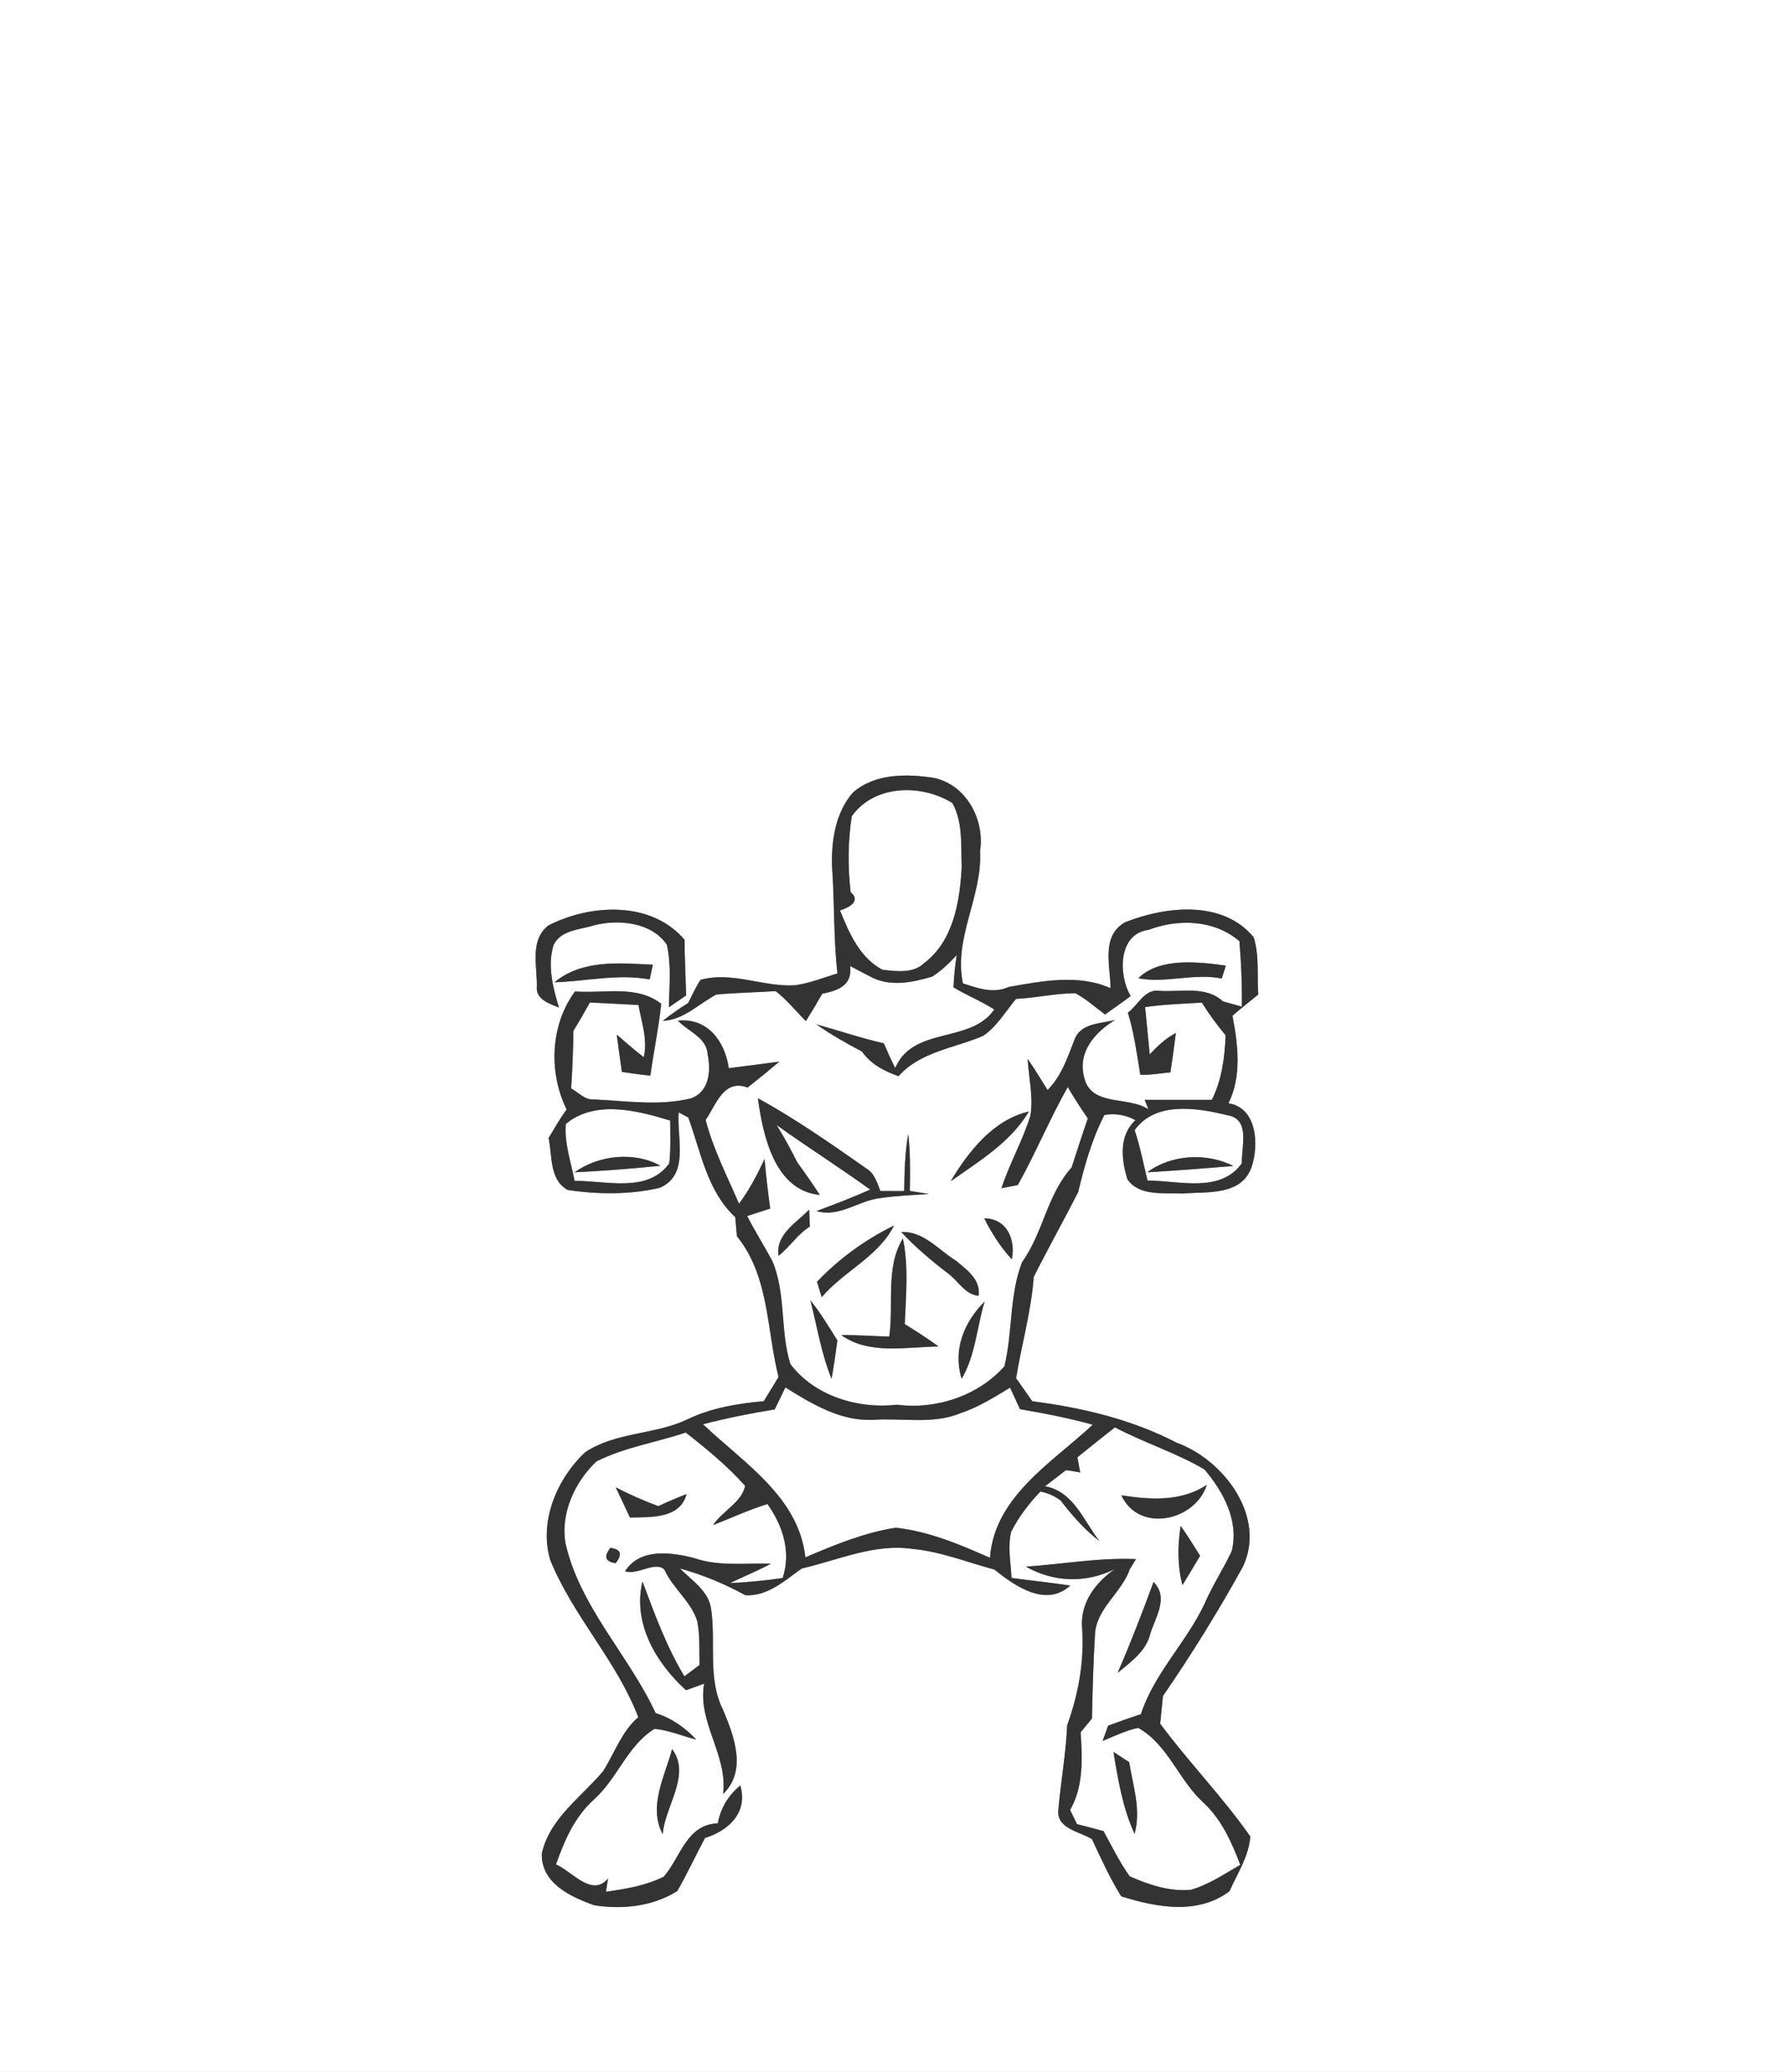 <?xml version="1.0" encoding="UTF-8" ?>
<!DOCTYPE svg PUBLIC "-//W3C//DTD SVG 1.1//EN" "http://www.w3.org/Graphics/SVG/1.1/DTD/svg11.dtd">
<svg width="237pt" height="275pt" viewBox="0 0 237 275" version="1.1" xmlns="http://www.w3.org/2000/svg">
<rect x="0" y="0" width="237" height="275" fill="#808080" stroke="none"/>
<g id="#ffffffff">
<path fill="#FFFFFF" opacity="1.00" d=" M 0.00 0.00 L 237.00 0.00 L 237.00 275.00 L 0.00 275.00 L 0.00 0.00 M 113.21 105.23 C 110.92 107.91 110.38 111.55 110.47 114.97 C 110.82 119.71 110.65 124.47 111.19 129.20 C 109.31 129.77 107.46 130.53 105.50 130.78 C 101.32 131.01 97.15 128.89 93.01 130.06 C 92.37 131.03 91.89 132.10 91.36 133.14 C 90.19 133.86 89.07 134.65 88.00 135.50 C 90.82 135.36 92.75 133.24 95.10 132.01 C 97.72 131.75 100.36 131.73 102.99 131.55 C 104.48 132.71 105.67 134.20 107.00 135.53 C 107.75 134.34 108.47 133.12 109.17 131.90 C 111.22 131.49 113.22 130.81 112.86 128.22 C 113.50 128.55 114.78 129.22 115.42 129.55 C 118.06 131.05 121.03 130.43 123.78 129.62 C 125.00 128.83 126.05 127.83 127.03 126.76 C 126.80 128.18 126.66 129.61 126.60 131.05 C 128.35 132.12 130.28 132.87 132.01 133.99 C 128.88 138.58 121.27 136.14 118.86 141.76 C 118.31 140.69 117.83 139.58 117.35 138.48 C 114.32 137.79 111.38 136.79 108.40 135.96 C 110.31 137.32 112.37 138.47 114.45 139.57 C 115.62 141.25 117.41 142.18 119.30 142.84 C 122.20 139.57 126.77 139.12 130.57 137.47 C 132.38 136.21 133.52 134.25 134.90 132.58 C 137.55 132.46 140.15 131.83 142.80 131.83 C 144.22 132.61 145.44 133.69 146.73 134.66 C 147.85 133.82 149.02 133.06 150.12 132.20 C 148.48 129.45 148.41 123.94 152.49 123.42 C 156.48 121.92 161.20 122.06 164.56 124.92 C 164.80 127.81 164.93 130.71 164.88 133.61 C 164.25 133.44 162.99 133.09 162.36 132.91 C 160.10 130.79 156.72 131.72 153.92 131.51 C 151.97 131.23 151.10 133.44 149.75 134.41 C 150.58 137.10 150.95 139.88 151.40 142.65 C 152.74 142.71 154.07 142.45 155.40 142.33 C 155.67 140.60 155.90 138.85 156.12 137.11 C 154.78 137.81 153.68 138.85 152.65 139.95 C 152.44 137.85 152.25 135.76 152.04 133.67 C 154.54 133.31 157.06 133.22 159.58 133.08 C 160.52 134.60 161.59 136.04 162.73 137.42 C 162.61 140.35 162.24 143.32 160.90 145.98 C 157.93 145.98 154.95 145.98 151.98 145.98 L 152.48 147.24 C 149.77 145.43 144.86 146.96 143.94 142.99 C 143.06 139.58 145.39 137.03 148.05 135.37 C 146.24 135.88 143.69 135.75 142.75 137.77 C 141.79 140.21 140.99 142.77 139.09 144.68 C 138.23 143.28 137.37 141.90 136.45 140.55 C 136.58 143.05 137.23 145.58 136.81 148.08 C 135.79 151.39 134.04 154.42 132.97 157.71 C 133.51 157.61 134.60 157.40 135.14 157.29 C 137.51 153.04 139.37 148.52 141.77 144.28 C 142.60 145.70 143.49 147.09 144.43 148.44 C 143.70 150.61 142.97 152.78 142.28 154.96 C 139.01 158.59 138.51 163.63 135.70 167.53 C 134.00 171.93 134.46 176.86 133.36 181.35 C 129.89 185.27 124.26 187.12 119.11 186.45 C 113.95 187.04 108.16 185.32 104.94 181.05 C 103.55 176.64 104.39 171.69 102.54 167.37 C 101.47 165.36 100.23 163.44 99.21 161.40 C 100.23 161.07 101.25 160.74 102.26 160.41 C 101.96 158.22 101.71 156.03 101.51 153.83 C 100.55 155.91 99.49 157.94 98.12 159.77 C 96.54 156.10 94.69 152.53 93.69 148.65 C 95.09 146.63 96.08 143.15 99.26 144.35 C 100.68 143.23 102.09 142.08 103.47 140.91 C 101.23 141.20 99.00 141.51 96.76 141.78 C 96.28 138.27 93.96 135.05 90.01 135.47 C 91.33 136.89 93.82 137.69 93.95 139.91 C 94.41 142.11 94.20 144.89 91.76 145.78 C 87.55 146.82 83.17 146.13 78.90 145.93 C 77.66 146.04 76.82 145.01 75.83 144.46 C 76.01 141.91 76.09 139.35 76.14 136.80 C 76.91 135.57 77.62 134.32 78.32 133.06 C 80.47 133.18 82.62 133.26 84.77 133.39 C 85.17 135.67 86.03 137.98 85.47 140.32 C 84.23 139.38 83.08 138.34 81.89 137.33 C 82.11 138.98 82.33 140.63 82.57 142.27 C 83.83 142.45 85.08 142.65 86.35 142.77 C 86.78 139.59 87.46 136.43 87.79 133.24 C 84.57 130.69 80.13 131.89 76.34 131.60 C 73.06 136.08 72.81 142.33 75.24 147.27 C 74.34 148.46 73.62 149.77 72.84 151.05 C 73.35 153.40 72.91 156.55 75.36 157.94 C 79.39 158.55 83.63 158.58 87.59 157.66 C 91.61 155.94 89.82 150.94 90.11 147.64 C 90.43 147.81 91.07 148.16 91.39 148.33 C 93.07 152.94 93.87 158.04 97.62 161.56 C 97.67 162.19 97.78 163.45 97.84 164.08 C 102.16 169.42 101.77 176.45 103.37 182.77 C 102.72 183.84 102.07 184.91 101.41 185.98 C 97.93 186.29 94.41 186.87 91.23 188.41 C 86.93 190.45 81.76 190.06 77.72 192.74 C 73.94 196.26 71.53 201.95 73.06 207.07 C 76.08 214.49 81.88 220.44 84.75 227.92 C 82.52 229.84 81.61 232.68 80.08 235.09 C 77.19 238.52 72.93 241.41 71.94 246.03 C 71.82 249.94 75.76 251.77 78.89 252.88 C 82.63 253.47 86.67 253.05 89.92 251.00 C 91.25 248.71 92.35 246.28 93.61 243.95 C 96.65 243.01 99.36 240.63 98.29 236.99 C 96.70 238.28 95.68 240.00 95.30 242.01 C 91.13 242.17 90.38 246.50 88.13 249.09 C 85.74 250.28 83.07 250.73 80.45 251.09 C 80.52 250.65 80.66 249.78 80.73 249.35 C 78.57 251.85 76.03 248.44 73.82 247.46 C 74.94 244.28 76.30 241.13 78.87 238.84 C 81.97 236.07 83.29 231.71 86.89 229.47 C 88.80 229.63 90.59 230.43 92.44 230.89 C 90.94 229.29 89.15 228.03 87.05 227.38 C 83.47 219.66 77.04 213.36 75.09 204.89 C 74.38 200.87 76.32 196.70 79.18 193.98 C 82.91 192.09 87.11 191.46 91.05 190.14 C 93.83 192.32 96.58 194.57 98.93 197.21 C 98.53 199.36 95.90 200.58 94.68 202.42 C 97.09 201.49 99.43 200.38 101.90 199.63 C 103.94 202.51 105.06 205.95 103.92 209.45 C 101.59 209.80 99.25 210.01 96.90 210.13 C 98.71 209.26 100.58 208.50 102.36 207.55 C 98.94 207.44 95.44 207.95 92.13 206.79 C 89.09 206.02 84.96 205.45 82.99 208.55 C 84.64 209.12 87.00 207.14 88.22 208.34 C 89.34 210.82 91.73 212.52 92.57 215.15 C 92.96 217.07 92.83 219.04 92.88 220.99 C 92.21 221.49 91.54 222.00 90.87 222.50 C 88.48 218.54 86.91 214.22 85.30 209.91 C 83.98 215.48 87.11 220.72 91.08 224.34 C 91.68 224.13 92.89 223.69 93.49 223.47 C 92.58 228.64 96.65 232.90 96.01 238.12 C 99.20 235.02 97.48 230.49 96.02 226.99 C 93.88 222.77 95.10 217.93 94.40 213.45 C 94.01 211.09 91.82 209.76 90.28 208.18 C 93.31 209.02 96.21 210.22 98.96 211.73 C 101.92 211.91 104.21 209.77 106.46 208.18 C 111.30 207.08 116.10 204.83 121.18 205.59 C 124.93 205.93 128.43 207.37 132.04 208.33 C 134.75 210.52 138.88 213.40 142.10 210.45 C 139.50 210.06 136.90 209.79 134.30 209.44 C 134.21 207.41 133.77 205.32 134.25 203.32 C 135.25 201.34 136.61 199.56 138.14 197.97 C 139.12 198.17 140.01 198.56 140.82 199.15 C 142.33 201.13 143.99 203.02 145.97 204.54 C 143.85 201.83 142.56 197.97 138.75 197.27 C 139.45 196.74 140.84 195.67 141.53 195.13 C 142.16 195.21 142.79 195.31 143.42 195.44 C 143.29 194.77 143.17 194.10 143.05 193.43 C 144.70 192.09 146.36 190.76 148.03 189.45 C 151.90 191.49 156.14 192.82 159.91 195.03 C 162.43 197.97 164.54 201.89 163.54 205.88 C 162.43 208.25 160.98 210.44 159.94 212.85 C 157.54 217.98 153.25 222.08 151.48 227.53 C 150.02 228.00 148.57 228.51 147.13 229.05 C 146.95 229.56 146.58 230.57 146.40 231.07 C 147.96 230.45 149.47 229.67 151.13 229.34 C 155.09 231.58 156.48 236.23 159.73 239.21 C 162.17 241.45 163.52 244.48 164.68 247.52 C 162.57 248.73 160.49 250.15 158.13 250.83 C 155.31 251.11 152.53 250.16 149.99 249.04 C 148.64 247.16 147.63 245.06 146.52 243.04 C 145.35 242.72 144.17 242.41 143.00 242.12 C 142.77 241.65 142.31 240.71 142.08 240.24 C 143.88 237.11 143.70 233.40 143.48 229.92 C 143.86 229.46 144.61 228.55 144.98 228.10 C 145.05 224.39 145.17 220.68 145.38 216.98 C 145.53 213.49 148.90 211.45 149.99 208.32 C 150.20 207.98 150.62 207.29 150.83 206.94 C 145.95 206.72 141.08 207.61 136.22 207.94 C 139.94 210.05 144.19 210.15 148.01 208.27 C 145.47 210.03 143.46 212.70 143.66 215.93 C 144.00 220.41 143.21 224.80 141.69 229.00 C 141.53 232.73 140.86 236.40 140.53 240.11 C 140.17 242.73 143.33 243.06 144.99 244.12 C 146.19 246.69 147.36 249.29 148.87 251.70 C 153.52 253.16 159.04 254.20 163.24 251.02 C 164.30 248.65 165.80 246.42 166.01 243.76 C 162.34 238.51 157.85 233.93 154.04 228.78 C 154.16 227.55 154.28 226.33 154.41 225.11 C 158.22 219.57 161.77 213.84 165.02 207.95 C 168.19 201.28 162.44 193.73 156.22 191.49 C 150.28 188.40 143.66 186.83 137.06 185.99 C 136.34 184.97 135.62 183.95 134.91 182.93 C 135.64 178.44 136.92 174.04 137.25 169.49 C 139.15 165.70 141.23 162.00 143.15 158.23 C 143.99 154.71 144.97 151.23 146.63 147.99 C 148.07 147.74 149.48 147.98 150.76 148.68 C 148.52 150.72 148.89 153.93 149.69 156.53 C 151.29 158.83 154.54 158.28 156.99 158.42 C 160.24 158.14 164.78 158.76 166.16 154.94 C 167.18 152.02 166.92 147.01 163.10 146.44 C 164.90 142.84 164.36 138.61 163.64 134.82 C 164.75 133.85 165.91 132.93 167.06 132.01 C 166.88 129.49 167.23 126.82 166.45 124.40 C 162.35 119.43 154.83 120.28 149.43 122.39 C 146.14 124.20 147.43 128.15 147.45 131.16 C 143.17 129.26 138.35 130.22 133.92 131.00 C 131.91 131.93 129.81 131.17 127.85 130.52 C 126.58 124.49 130.45 119.00 130.12 112.99 C 130.78 108.82 128.31 104.16 124.00 103.25 C 120.37 102.69 116.12 102.64 113.21 105.23 M 72.79 122.85 C 70.31 124.83 71.33 128.18 71.28 130.91 C 71.09 132.64 72.95 133.22 74.21 133.73 C 73.42 131.08 72.66 128.21 73.49 125.46 C 74.43 123.42 76.99 123.42 78.85 122.82 C 82.11 121.98 86.49 122.39 88.53 125.37 C 89.17 128.10 88.85 130.93 88.81 133.70 C 89.39 133.31 90.53 132.52 91.10 132.12 C 91.02 129.66 90.91 127.19 90.89 124.73 C 86.44 119.52 78.37 119.98 72.79 122.85 M 151.14 129.84 C 154.74 130.56 158.52 129.12 162.21 129.88 C 162.34 129.46 162.62 128.60 162.76 128.17 C 158.99 127.64 153.91 127.09 151.14 129.84 M 73.62 130.38 C 77.84 130.24 82.05 129.22 86.26 130.00 C 86.36 129.51 86.57 128.54 86.68 128.05 C 82.24 127.83 77.31 127.33 73.62 130.38 M 100.63 145.77 C 101.29 150.69 102.85 158.03 108.85 158.60 C 107.89 157.13 106.90 155.71 105.87 154.31 C 105.03 152.61 104.11 150.95 103.12 149.33 C 107.21 152.26 111.46 154.95 115.54 157.89 C 113.21 158.94 110.82 159.85 108.42 160.74 C 111.49 161.65 114.03 159.29 116.99 159.01 C 119.10 158.70 121.23 158.61 123.35 158.49 C 122.71 158.38 121.44 158.18 120.80 158.07 C 120.84 155.55 120.88 153.02 120.59 150.51 C 120.14 153.01 120.10 155.55 120.05 158.09 C 119.26 158.08 117.68 158.08 116.89 158.08 C 116.44 156.98 116.13 155.73 115.02 155.09 C 110.34 151.81 105.64 148.52 100.63 145.77 M 126.22 156.79 C 130.01 154.12 134.18 151.61 136.61 147.53 C 131.89 148.62 128.60 152.82 126.22 156.79 M 103.37 166.67 C 104.88 165.52 105.88 163.81 107.53 162.80 C 107.50 162.24 107.45 161.12 107.43 160.56 C 105.73 162.31 102.96 163.85 103.37 166.67 M 130.68 161.71 C 131.66 163.67 132.85 165.53 134.34 167.15 C 134.87 164.55 133.70 161.72 130.68 161.71 M 108.48 170.13 C 108.64 170.64 108.95 171.66 109.10 172.17 C 112.03 168.72 116.60 166.82 118.70 162.67 C 114.90 164.52 111.40 167.06 108.48 170.13 M 119.66 163.53 C 121.58 165.57 123.71 167.38 125.94 169.07 C 127.26 170.05 128.13 171.83 129.92 171.99 C 130.27 169.88 128.34 168.51 126.92 167.33 C 124.61 165.91 122.60 163.37 119.66 163.53 M 118.07 177.41 C 115.95 177.34 113.83 177.18 111.70 177.21 C 115.45 179.86 120.34 178.77 124.62 178.72 C 123.17 177.66 121.65 176.70 120.13 175.75 C 120.27 171.96 120.66 168.14 119.88 164.39 C 117.53 168.21 118.69 173.13 118.07 177.41 M 107.60 172.60 C 108.49 176.07 109.05 179.67 110.41 183.00 C 110.71 181.31 110.96 179.61 111.18 177.91 C 110.04 176.10 108.95 174.26 107.60 172.60 M 127.68 183.00 C 129.52 179.90 129.69 176.16 130.73 172.76 C 127.99 175.49 126.50 179.13 127.68 183.00 M 81.75 197.41 C 82.38 198.74 83.02 200.08 83.64 201.42 C 86.34 201.35 90.27 201.63 91.16 198.31 C 89.89 198.80 88.64 199.33 87.41 199.91 C 85.47 199.20 83.58 198.36 81.75 197.41 M 148.89 198.47 C 151.21 203.53 158.70 201.89 160.23 197.09 C 156.80 199.34 152.77 199.07 148.89 198.47 M 156.76 202.53 C 156.35 205.15 156.32 207.81 157.00 210.39 C 157.79 209.10 158.57 207.80 159.34 206.50 C 158.51 205.16 157.66 203.82 156.76 202.53 M 81.05 205.44 C 80.13 206.60 80.36 207.28 81.74 207.48 C 82.67 206.31 82.44 205.63 81.05 205.44 M 148.39 222.04 C 150.10 220.60 152.11 219.23 152.70 216.94 C 153.36 214.70 155.25 212.06 153.16 209.98 C 151.66 214.04 150.12 218.07 148.39 222.04 M 89.24 232.16 C 88.26 235.77 86.04 239.82 87.99 243.44 C 88.26 239.77 91.81 235.57 89.24 232.16 M 147.84 232.53 C 148.44 236.22 149.07 239.98 150.64 243.41 C 151.53 240.21 150.43 237.03 149.92 233.89 C 149.40 233.55 148.36 232.87 147.84 232.53 Z" />
<path fill="#FFFFFF" opacity="1.00" d=" M 113.09 108.34 C 116.09 104.11 122.36 104.04 126.44 106.58 C 127.88 109.13 127.57 112.20 127.69 115.02 C 127.45 119.62 126.61 124.91 122.66 127.87 C 121.22 129.24 118.95 128.92 117.15 128.71 C 114.13 127.10 112.75 123.84 111.53 120.84 C 112.74 120.46 114.35 119.61 112.94 118.41 C 112.55 115.06 112.58 111.68 113.09 108.34 Z" />
<path fill="#FFFFFF" opacity="1.00" d=" M 150.65 150.00 C 153.40 146.15 158.95 147.03 162.94 148.02 C 166.07 148.49 164.82 152.23 164.88 154.41 C 162.00 158.42 156.50 156.70 152.36 156.69 C 151.81 154.45 151.38 152.19 150.65 150.00 M 152.34 155.60 C 156.14 155.36 159.94 155.08 163.74 154.76 C 160.27 152.97 155.46 153.22 152.34 155.60 Z" />
<path fill="#FFFFFF" opacity="1.00" d=" M 75.13 149.18 C 78.99 145.95 84.62 147.40 88.99 148.73 C 88.98 150.63 89.08 152.53 88.86 154.42 C 85.97 158.42 80.44 156.68 76.29 156.74 C 75.82 154.25 74.90 151.74 75.13 149.18 M 76.29 155.60 C 80.09 155.41 83.89 155.11 87.68 154.73 C 84.21 152.80 79.47 153.32 76.29 155.60 Z" />
<path fill="#FFFFFF" opacity="1.00" d=" M 102.86 187.07 C 103.33 186.09 103.80 185.12 104.28 184.15 C 107.80 186.35 111.66 188.68 115.97 188.45 C 119.82 188.19 123.88 189.09 127.55 187.56 C 129.90 186.78 132.00 185.46 134.11 184.18 C 134.44 184.90 135.10 186.32 135.43 187.04 C 138.68 187.59 141.91 188.22 145.09 189.10 C 139.69 194.13 132.04 198.63 131.44 206.77 C 127.44 204.99 123.32 203.26 118.94 202.77 C 114.76 203.42 110.80 205.05 106.93 206.71 C 106.06 198.66 98.68 194.14 93.34 189.04 C 96.48 188.22 99.66 187.59 102.86 187.07 Z" />
</g>
<g id="#464744ff">
<path fill="#333333" opacity="1.00" d=" M 113.21 105.23 C 116.12 102.64 120.37 102.69 124.00 103.25 C 128.31 104.16 130.78 108.82 130.12 112.99 C 130.45 119.00 126.58 124.49 127.85 130.52 C 129.81 131.17 131.91 131.93 133.92 131.00 C 138.35 130.22 143.17 129.26 147.45 131.16 C 147.43 128.15 146.14 124.20 149.43 122.39 C 154.83 120.28 162.35 119.43 166.45 124.40 C 167.23 126.82 166.88 129.49 167.06 132.01 C 165.91 132.93 164.75 133.85 163.64 134.82 C 164.36 138.61 164.90 142.84 163.10 146.44 C 166.92 147.01 167.18 152.02 166.16 154.94 C 164.78 158.76 160.24 158.14 156.99 158.42 C 154.54 158.28 151.29 158.83 149.69 156.53 C 148.89 153.93 148.52 150.72 150.76 148.68 C 149.48 147.98 148.07 147.74 146.63 147.99 C 144.97 151.23 143.99 154.71 143.15 158.23 C 141.23 162.00 139.15 165.70 137.25 169.49 C 136.92 174.04 135.64 178.44 134.91 182.93 C 135.62 183.95 136.34 184.97 137.06 185.99 C 143.66 186.83 150.28 188.40 156.22 191.49 C 162.44 193.73 168.19 201.28 165.02 207.95 C 161.77 213.84 158.22 219.57 154.41 225.11 C 154.28 226.33 154.16 227.55 154.04 228.78 C 157.85 233.93 162.34 238.51 166.01 243.76 C 165.80 246.42 164.30 248.65 163.24 251.02 C 159.04 254.20 153.52 253.16 148.87 251.70 C 147.36 249.29 146.19 246.69 144.99 244.12 C 143.33 243.06 140.17 242.73 140.53 240.11 C 140.86 236.40 141.53 232.73 141.69 229.00 C 143.21 224.80 144.00 220.41 143.66 215.93 C 143.46 212.70 145.47 210.03 148.01 208.27 C 144.19 210.15 139.94 210.05 136.22 207.94 C 141.08 207.61 145.95 206.72 150.83 206.94 C 150.62 207.29 150.20 207.98 149.99 208.32 C 148.90 211.45 145.53 213.49 145.38 216.98 C 145.17 220.68 145.05 224.39 144.98 228.10 C 144.61 228.55 143.86 229.46 143.48 229.92 C 143.70 233.40 143.88 237.11 142.08 240.24 C 142.31 240.71 142.77 241.65 143.00 242.12 C 144.17 242.41 145.35 242.72 146.52 243.04 C 147.63 245.06 148.64 247.16 149.99 249.04 C 152.53 250.16 155.31 251.11 158.13 250.83 C 160.49 250.15 162.57 248.73 164.68 247.52 C 163.52 244.48 162.17 241.45 159.73 239.21 C 156.48 236.23 155.09 231.58 151.13 229.34 C 149.47 229.67 147.96 230.45 146.40 231.07 C 146.58 230.57 146.95 229.56 147.13 229.05 C 148.57 228.51 150.02 228.00 151.48 227.53 C 153.25 222.08 157.54 217.98 159.94 212.85 C 160.98 210.44 162.43 208.25 163.54 205.88 C 164.54 201.89 162.43 197.97 159.91 195.03 C 156.14 192.82 151.90 191.49 148.03 189.45 C 146.36 190.76 144.70 192.09 143.05 193.43 C 143.17 194.10 143.29 194.77 143.42 195.44 C 142.79 195.31 142.16 195.21 141.53 195.13 C 140.84 195.67 139.45 196.74 138.75 197.27 C 142.56 197.97 143.85 201.83 145.97 204.54 C 143.99 203.02 142.33 201.13 140.82 199.15 C 140.01 198.56 139.12 198.17 138.14 197.97 C 136.61 199.56 135.25 201.34 134.25 203.32 C 133.77 205.32 134.21 207.41 134.30 209.44 C 136.90 209.79 139.50 210.06 142.10 210.45 C 138.88 213.40 134.75 210.52 132.04 208.33 C 128.43 207.37 124.93 205.93 121.18 205.59 C 116.10 204.83 111.30 207.08 106.46 208.18 C 104.21 209.77 101.92 211.91 98.96 211.73 C 96.21 210.22 93.31 209.02 90.28 208.18 C 91.82 209.76 94.01 211.09 94.40 213.45 C 95.10 217.93 93.88 222.77 96.02 226.99 C 97.48 230.49 99.20 235.02 96.01 238.12 C 96.65 232.90 92.58 228.64 93.49 223.47 C 92.89 223.69 91.68 224.13 91.08 224.34 C 87.11 220.72 83.98 215.48 85.30 209.91 C 86.91 214.22 88.48 218.54 90.87 222.50 C 91.54 222.00 92.21 221.49 92.88 220.99 C 92.83 219.04 92.96 217.07 92.57 215.15 C 91.73 212.52 89.34 210.82 88.22 208.34 C 87.00 207.14 84.64 209.12 82.99 208.55 C 84.96 205.45 89.09 206.02 92.13 206.79 C 95.44 207.95 98.94 207.44 102.36 207.55 C 100.58 208.50 98.71 209.26 96.90 210.13 C 99.25 210.01 101.59 209.80 103.92 209.45 C 105.06 205.95 103.94 202.51 101.90 199.63 C 99.43 200.38 97.09 201.49 94.68 202.42 C 95.90 200.58 98.53 199.36 98.93 197.21 C 96.58 194.57 93.83 192.32 91.05 190.14 C 87.11 191.46 82.91 192.09 79.18 193.98 C 76.32 196.70 74.38 200.87 75.09 204.89 C 77.04 213.36 83.47 219.66 87.05 227.38 C 89.15 228.03 90.94 229.29 92.44 230.89 C 90.59 230.43 88.80 229.63 86.89 229.47 C 83.29 231.71 81.97 236.07 78.87 238.84 C 76.30 241.13 74.94 244.28 73.82 247.46 C 76.03 248.44 78.57 251.85 80.73 249.35 C 80.66 249.78 80.52 250.65 80.45 251.09 C 83.07 250.73 85.74 250.28 88.13 249.09 C 90.38 246.50 91.13 242.17 95.30 242.01 C 95.68 240.00 96.70 238.28 98.29 236.99 C 99.36 240.63 96.65 243.01 93.61 243.95 C 92.35 246.28 91.25 248.71 89.92 251.00 C 86.67 253.05 82.63 253.47 78.89 252.88 C 75.76 251.77 71.82 249.94 71.94 246.03 C 72.93 241.41 77.19 238.52 80.08 235.09 C 81.61 232.68 82.52 229.84 84.75 227.92 C 81.88 220.44 76.08 214.49 73.06 207.07 C 71.53 201.95 73.94 196.26 77.72 192.74 C 81.76 190.06 86.93 190.45 91.23 188.41 C 94.41 186.87 97.93 186.29 101.41 185.98 C 102.07 184.91 102.72 183.84 103.37 182.77 C 101.77 176.45 102.16 169.42 97.84 164.08 C 97.78 163.45 97.67 162.19 97.62 161.56 C 93.87 158.04 93.07 152.94 91.39 148.33 C 91.07 148.16 90.43 147.81 90.11 147.64 C 89.82 150.94 91.61 155.94 87.59 157.66 C 83.63 158.58 79.39 158.55 75.36 157.94 C 72.91 156.55 73.35 153.40 72.84 151.05 C 73.62 149.77 74.34 148.46 75.24 147.27 C 72.81 142.33 73.06 136.08 76.34 131.60 C 80.13 131.89 84.57 130.69 87.79 133.24 C 87.46 136.43 86.78 139.59 86.35 142.77 C 85.08 142.65 83.83 142.45 82.57 142.27 C 82.33 140.63 82.11 138.98 81.89 137.33 C 83.08 138.34 84.23 139.38 85.47 140.32 C 86.03 137.98 85.17 135.67 84.77 133.39 C 82.62 133.26 80.47 133.18 78.32 133.06 C 77.62 134.32 76.91 135.57 76.14 136.80 C 76.09 139.35 76.01 141.91 75.83 144.46 C 76.82 145.01 77.66 146.04 78.90 145.93 C 83.17 146.13 87.55 146.82 91.76 145.78 C 94.20 144.89 94.41 142.11 93.95 139.91 C 93.82 137.69 91.33 136.89 90.01 135.47 C 93.96 135.05 96.28 138.27 96.76 141.78 C 99.00 141.51 101.23 141.20 103.47 140.91 C 102.09 142.08 100.68 143.23 99.26 144.35 C 96.08 143.15 95.09 146.63 93.69 148.65 C 94.69 152.53 96.54 156.10 98.12 159.77 C 99.49 157.94 100.55 155.91 101.51 153.83 C 101.71 156.03 101.96 158.22 102.26 160.41 C 101.25 160.74 100.23 161.07 99.21 161.40 C 100.23 163.44 101.47 165.36 102.54 167.37 C 104.39 171.69 103.55 176.64 104.94 181.05 C 108.16 185.32 113.95 187.04 119.11 186.45 C 124.26 187.12 129.89 185.27 133.36 181.35 C 134.46 176.86 134.00 171.93 135.70 167.53 C 138.51 163.63 139.01 158.59 142.28 154.96 C 142.97 152.78 143.70 150.61 144.43 148.44 C 143.49 147.09 142.60 145.70 141.77 144.28 C 139.37 148.52 137.51 153.04 135.14 157.29 C 134.60 157.40 133.51 157.61 132.97 157.71 C 134.04 154.42 135.79 151.39 136.81 148.08 C 137.23 145.58 136.58 143.05 136.45 140.55 C 137.37 141.90 138.23 143.28 139.09 144.68 C 140.99 142.77 141.79 140.21 142.75 137.77 C 143.69 135.75 146.24 135.88 148.05 135.37 C 145.39 137.03 143.06 139.58 143.94 142.99 C 144.86 146.96 149.77 145.43 152.48 147.24 L 151.98 145.98 C 154.95 145.98 157.93 145.98 160.90 145.98 C 162.24 143.32 162.61 140.35 162.73 137.42 C 161.59 136.04 160.52 134.60 159.58 133.08 C 157.06 133.22 154.54 133.31 152.04 133.67 C 152.25 135.76 152.44 137.85 152.65 139.95 C 153.68 138.85 154.78 137.81 156.12 137.11 C 155.90 138.85 155.67 140.60 155.40 142.33 C 154.07 142.45 152.74 142.71 151.40 142.65 C 150.95 139.88 150.58 137.10 149.75 134.41 C 151.10 133.44 151.97 131.23 153.92 131.51 C 156.72 131.72 160.10 130.79 162.36 132.91 C 162.99 133.09 164.25 133.44 164.88 133.61 C 164.93 130.71 164.80 127.81 164.56 124.92 C 161.20 122.06 156.48 121.92 152.49 123.42 C 148.41 123.94 148.48 129.45 150.12 132.20 C 149.02 133.06 147.85 133.82 146.73 134.66 C 145.44 133.69 144.22 132.61 142.80 131.83 C 140.15 131.83 137.55 132.46 134.90 132.58 C 133.52 134.25 132.38 136.21 130.57 137.47 C 126.77 139.12 122.20 139.57 119.30 142.84 C 117.41 142.18 115.62 141.25 114.45 139.57 C 112.37 138.47 110.31 137.32 108.40 135.96 C 111.38 136.79 114.32 137.79 117.35 138.48 C 117.83 139.58 118.31 140.69 118.86 141.76 C 121.27 136.14 128.88 138.58 132.01 133.99 C 130.28 132.87 128.35 132.12 126.60 131.05 C 126.66 129.61 126.80 128.18 127.03 126.76 C 126.05 127.83 125.00 128.83 123.78 129.62 C 121.03 130.43 118.06 131.05 115.42 129.55 C 114.78 129.22 113.50 128.55 112.86 128.22 C 113.22 130.81 111.22 131.49 109.17 131.90 C 108.47 133.12 107.75 134.34 107.00 135.53 C 105.67 134.20 104.48 132.71 102.99 131.55 C 100.36 131.73 97.72 131.75 95.10 132.01 C 92.75 133.24 90.82 135.36 88.00 135.50 C 89.07 134.65 90.19 133.86 91.36 133.14 C 91.89 132.10 92.37 131.03 93.01 130.06 C 97.15 128.89 101.32 131.01 105.50 130.78 C 107.46 130.53 109.31 129.77 111.19 129.20 C 110.65 124.47 110.82 119.71 110.47 114.97 C 110.38 111.55 110.92 107.91 113.21 105.23 M 113.09 108.34 C 112.58 111.68 112.55 115.06 112.94 118.41 C 114.35 119.61 112.74 120.46 111.53 120.84 C 112.75 123.84 114.13 127.10 117.15 128.71 C 118.95 128.92 121.22 129.24 122.66 127.87 C 126.61 124.91 127.45 119.62 127.69 115.02 C 127.57 112.20 127.88 109.13 126.44 106.58 C 122.36 104.04 116.09 104.11 113.09 108.34 M 150.65 150.00 C 151.38 152.19 151.81 154.45 152.36 156.69 C 156.50 156.70 162.00 158.42 164.88 154.41 C 164.82 152.23 166.07 148.49 162.94 148.02 C 158.95 147.03 153.40 146.15 150.65 150.00 M 75.13 149.18 C 74.90 151.74 75.82 154.25 76.29 156.74 C 80.44 156.68 85.97 158.42 88.86 154.42 C 89.08 152.53 88.98 150.63 88.99 148.73 C 84.62 147.40 78.99 145.95 75.13 149.18 M 102.86 187.07 C 99.66 187.59 96.48 188.22 93.34 189.04 C 98.68 194.14 106.06 198.66 106.93 206.71 C 110.80 205.05 114.76 203.42 118.94 202.77 C 123.32 203.26 127.44 204.99 131.44 206.77 C 132.04 198.63 139.69 194.13 145.09 189.10 C 141.91 188.22 138.68 187.59 135.43 187.04 C 135.10 186.32 134.44 184.90 134.11 184.18 C 132.00 185.46 129.90 186.78 127.55 187.56 C 123.88 189.09 119.82 188.19 115.97 188.45 C 111.66 188.68 107.80 186.35 104.28 184.15 C 103.80 185.12 103.33 186.09 102.86 187.07 Z" />
<path fill="#333333" opacity="1.00" d=" M 72.79 122.85 C 78.37 119.98 86.44 119.52 90.89 124.73 C 90.91 127.19 91.02 129.66 91.10 132.12 C 90.53 132.52 89.39 133.31 88.81 133.70 C 88.85 130.93 89.17 128.10 88.53 125.37 C 86.49 122.39 82.11 121.98 78.85 122.82 C 76.99 123.42 74.43 123.42 73.49 125.46 C 72.66 128.21 73.42 131.08 74.21 133.73 C 72.95 133.22 71.09 132.64 71.28 130.91 C 71.33 128.18 70.31 124.83 72.79 122.85 Z" />
<path fill="#333333" opacity="1.00" d=" M 151.14 129.84 C 153.91 127.09 158.99 127.64 162.76 128.17 C 162.62 128.60 162.34 129.46 162.21 129.88 C 158.52 129.12 154.74 130.56 151.14 129.84 Z" />
<path fill="#333333" opacity="1.00" d=" M 73.62 130.38 C 77.31 127.33 82.24 127.83 86.68 128.05 C 86.57 128.54 86.36 129.51 86.26 130.00 C 82.05 129.22 77.84 130.24 73.62 130.38 Z" />
<path fill="#333333" opacity="1.00" d=" M 100.63 145.77 C 105.64 148.52 110.34 151.81 115.02 155.09 C 116.13 155.73 116.44 156.98 116.89 158.08 C 117.68 158.08 119.26 158.08 120.05 158.09 C 120.10 155.55 120.14 153.01 120.59 150.51 C 120.88 153.02 120.84 155.55 120.80 158.07 C 121.44 158.18 122.71 158.38 123.35 158.49 C 121.23 158.61 119.10 158.70 116.99 159.01 C 114.03 159.29 111.49 161.65 108.42 160.74 C 110.82 159.85 113.21 158.94 115.54 157.89 C 111.46 154.95 107.21 152.26 103.12 149.33 C 104.11 150.95 105.03 152.61 105.87 154.31 C 106.90 155.71 107.89 157.13 108.85 158.60 C 102.85 158.03 101.29 150.69 100.63 145.77 Z" />
<path fill="#333333" opacity="1.00" d=" M 126.22 156.79 C 128.60 152.82 131.89 148.62 136.61 147.53 C 134.18 151.61 130.01 154.12 126.22 156.79 Z" />
<path fill="#333333" opacity="1.00" d=" M 76.29 155.60 C 79.47 153.32 84.21 152.80 87.68 154.73 C 83.89 155.11 80.09 155.41 76.29 155.60 Z" />
<path fill="#333333" opacity="1.00" d=" M 152.34 155.60 C 155.46 153.22 160.27 152.97 163.74 154.76 C 159.94 155.08 156.14 155.36 152.34 155.60 Z" />
<path fill="#333333" opacity="1.00" d=" M 103.37 166.67 C 102.96 163.85 105.73 162.31 107.43 160.56 C 107.45 161.12 107.50 162.24 107.53 162.80 C 105.88 163.81 104.88 165.52 103.37 166.67 Z" />
<path fill="#333333" opacity="1.00" d=" M 130.68 161.71 C 133.70 161.72 134.87 164.55 134.34 167.15 C 132.85 165.53 131.66 163.67 130.68 161.71 Z" />
<path fill="#333333" opacity="1.00" d=" M 108.48 170.13 C 111.40 167.06 114.90 164.52 118.70 162.67 C 116.60 166.82 112.03 168.72 109.10 172.17 C 108.95 171.66 108.64 170.64 108.48 170.13 Z" />
<path fill="#333333" opacity="1.00" d=" M 119.66 163.53 C 122.60 163.37 124.61 165.91 126.92 167.33 C 128.34 168.51 130.27 169.88 129.92 171.99 C 128.13 171.83 127.26 170.05 125.94 169.07 C 123.71 167.38 121.58 165.57 119.66 163.53 Z" />
<path fill="#333333" opacity="1.00" d=" M 118.07 177.41 C 118.69 173.13 117.53 168.21 119.88 164.39 C 120.66 168.14 120.27 171.96 120.13 175.75 C 121.65 176.70 123.17 177.66 124.62 178.72 C 120.34 178.77 115.45 179.86 111.70 177.21 C 113.83 177.18 115.95 177.34 118.07 177.41 Z" />
<path fill="#333333" opacity="1.00" d=" M 107.60 172.60 C 108.95 174.26 110.04 176.10 111.18 177.91 C 110.96 179.61 110.71 181.31 110.41 183.00 C 109.05 179.67 108.49 176.07 107.60 172.60 Z" />
<path fill="#333333" opacity="1.00" d=" M 127.68 183.00 C 126.50 179.13 127.99 175.49 130.73 172.76 C 129.69 176.16 129.52 179.90 127.68 183.00 Z" />
<path fill="#333333" opacity="1.00" d=" M 81.75 197.41 C 83.58 198.36 85.47 199.20 87.41 199.91 C 88.64 199.33 89.89 198.80 91.16 198.31 C 90.27 201.63 86.34 201.35 83.64 201.42 C 83.02 200.08 82.38 198.74 81.75 197.41 Z" />
<path fill="#333333" opacity="1.00" d=" M 148.89 198.47 C 152.77 199.07 156.80 199.34 160.23 197.09 C 158.70 201.89 151.21 203.53 148.89 198.47 Z" />
<path fill="#333333" opacity="1.00" d=" M 156.76 202.53 C 157.66 203.82 158.51 205.16 159.34 206.50 C 158.57 207.80 157.79 209.10 157.00 210.39 C 156.32 207.81 156.35 205.15 156.76 202.53 Z" />
<path fill="#333333" opacity="1.00" d=" M 81.05 205.44 C 82.44 205.63 82.67 206.31 81.74 207.48 C 80.36 207.28 80.13 206.60 81.05 205.44 Z" />
<path fill="#333333" opacity="1.00" d=" M 148.39 222.04 C 150.12 218.07 151.66 214.04 153.16 209.98 C 155.25 212.06 153.36 214.70 152.70 216.94 C 152.11 219.23 150.10 220.60 148.39 222.04 Z" />
<path fill="#333333" opacity="1.00" d=" M 89.24 232.16 C 91.81 235.57 88.26 239.77 87.99 243.44 C 86.04 239.82 88.26 235.77 89.24 232.16 Z" />
<path fill="#333333" opacity="1.00" d=" M 147.84 232.53 C 148.36 232.87 149.40 233.55 149.92 233.89 C 150.43 237.03 151.53 240.21 150.64 243.41 C 149.07 239.98 148.44 236.22 147.84 232.53 Z" />
</g>
</svg>
